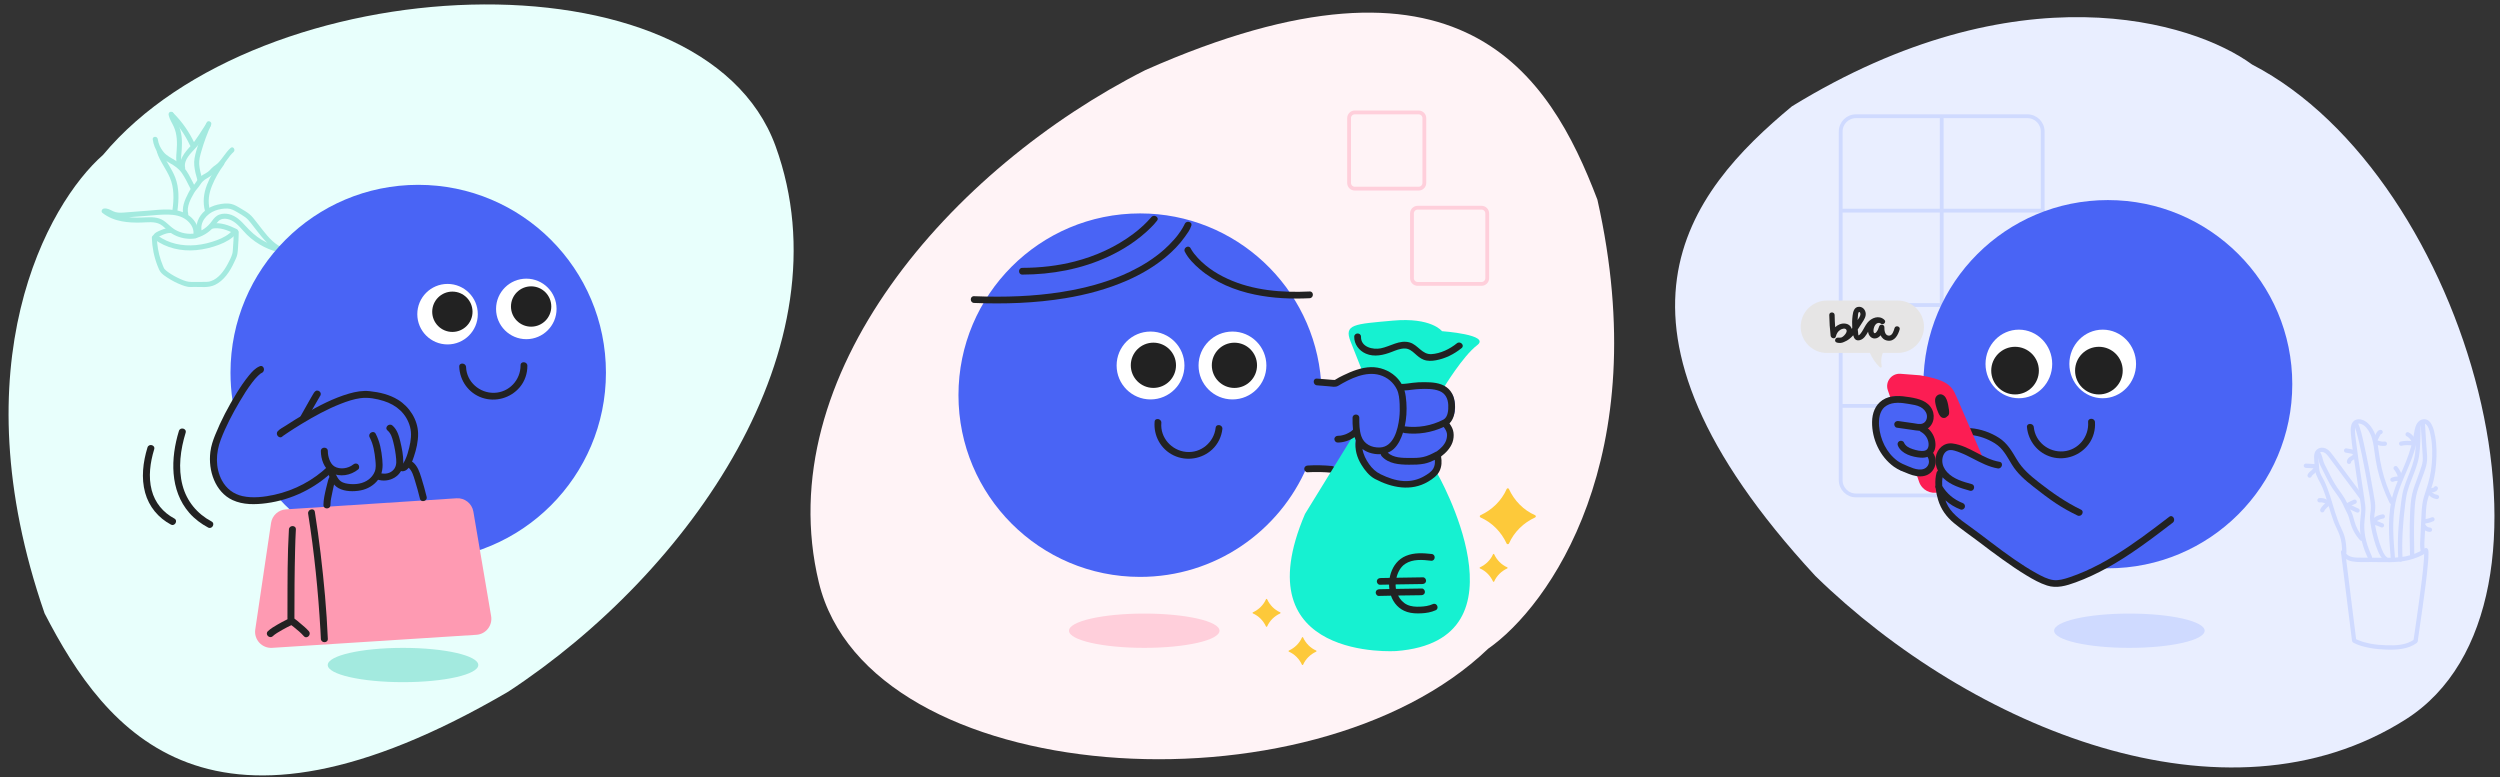 <svg width="1312" height="408" viewBox="0 0 1312 408" fill="none" xmlns="http://www.w3.org/2000/svg">
<rect x="0" y="0" width="1312" height="408" fill="#333333" stroke="none"/>
<g clip-path="url(#clip0_1643_21083)">
<path d="M940.393 55.806C1058.6 -16.77 1150.65 10.936 1181.9 33.861C1296.35 93.037 1357.02 317.532 1262.55 377.514C1168.09 437.497 1034.31 381.871 952.727 302.284C829.722 169.215 886.101 100.892 940.393 55.806Z" fill="#E9EEFF"/>
<path d="M23.387 321.868C-21.982 190.791 24.928 106.885 54.054 81.316C136.526 -17.678 368.823 -28.496 407.016 76.687C445.208 181.87 362.034 300.502 266.723 362.993C110.253 454.397 55.7 384.607 23.387 321.868Z" fill="#E8FFFC"/>
<ellipse cx="211.5" cy="349" rx="39.5" ry="9" fill="#A3EADF"/>
<path d="M838.318 104.796C868.778 240.117 812.8 318.266 781.003 340.425C688.001 429.6 455.947 414.432 429.728 305.644C403.51 196.857 499.401 88.245 601.089 36.779C766.781 -36.597 813.206 38.844 838.318 104.796Z" fill="#FFF3F6"/>
<ellipse cx="600.5" cy="331" rx="39.5" ry="9" fill="#FFCFDB"/>
<path d="M1273.08 288.695L1271.56 306.873L1267.78 337.17C1267.78 337.17 1251.11 343.987 1235.21 335.655L1229.91 290.967V287.938V284.151L1223.85 269.002L1220.06 255.369L1215.52 246.28V237.191L1220.06 235.676L1227.63 245.522L1238.62 259.535V254.233L1235.59 236.812L1234.83 224.693L1237.1 220.906L1242.4 223.179L1246.95 232.268L1248.46 245.901L1255.28 263.322L1259.07 255.747L1268.16 229.238L1270.43 221.664H1273.46L1274.97 223.936L1277.25 230.753V246.658L1271.94 265.594L1271.19 286.802V289.074L1273.08 288.695Z" fill="#E9EEFF"/>
<path d="M1272.07 289.036C1272.1 289.135 1272.13 289.233 1272.15 289.339C1272.19 289.513 1272.16 289.369 1272.14 289.256C1272.15 289.339 1272.16 289.43 1272.16 289.513C1272.19 289.9 1272.2 290.286 1272.19 290.672C1272.19 291.808 1272.12 292.944 1272.03 294.073C1271.79 297.368 1271.42 300.662 1271.03 303.942C1270.1 311.66 1269.02 319.363 1267.91 327.058C1267.49 329.952 1267.06 332.838 1266.66 335.731C1266.57 336.344 1266.81 336.943 1267.45 337.132C1267.98 337.284 1268.76 336.943 1268.85 336.337C1269.73 330.096 1270.66 323.862 1271.53 317.621C1272.56 310.092 1273.63 302.541 1274.25 294.967C1274.36 293.603 1274.46 292.24 1274.47 290.869C1274.48 290.081 1274.52 289.188 1274.27 288.43C1273.8 287.052 1271.61 287.642 1272.07 289.036Z" fill="#CFDAFF"/>
<path d="M1267.08 335.534C1262.8 338.624 1257.35 338.806 1252.26 338.639C1246.72 338.465 1241.09 337.67 1236.03 335.261C1236.22 335.587 1236.41 335.913 1236.59 336.246C1235.94 330.997 1235.28 325.748 1234.63 320.499C1233.59 312.175 1232.56 303.851 1231.52 295.52C1231.28 293.603 1231.04 291.695 1230.81 289.778C1230.06 289.877 1229.32 289.983 1228.57 290.081C1229.5 292.725 1231.98 294.232 1234.65 294.664C1237.84 295.179 1241.2 294.929 1244.42 294.944C1250.93 294.974 1257.69 295.474 1264.07 293.944C1267.46 293.134 1270.71 291.755 1273.67 289.937C1274.91 289.172 1273.77 287.211 1272.52 287.976C1269.42 289.877 1266.04 291.233 1262.48 291.975C1258.81 292.732 1255.04 292.725 1251.31 292.709C1247.46 292.694 1243.61 292.672 1239.77 292.649C1236.83 292.634 1231.99 292.967 1230.77 289.475C1230.37 288.354 1228.37 288.423 1228.53 289.778C1229.52 297.678 1230.5 305.578 1231.49 313.478C1232.15 318.818 1232.82 324.157 1233.49 329.497C1233.7 331.194 1233.91 332.891 1234.12 334.587C1234.18 335.034 1234.24 335.473 1234.29 335.92C1234.37 336.587 1234.52 337.003 1235.2 337.367C1237.8 338.753 1240.88 339.525 1243.76 340.056C1246.62 340.578 1249.53 340.828 1252.44 340.919C1257.84 341.078 1263.69 340.775 1268.23 337.496C1269.4 336.647 1268.27 334.678 1267.08 335.534Z" fill="#CFDAFF"/>
<path d="M1256.88 292.641C1256.08 283.128 1255.23 273.38 1257.11 263.935C1258.95 254.656 1263.93 246.476 1266.78 237.531C1267.5 235.267 1268.12 232.972 1268.62 230.654C1268.87 229.556 1269.09 228.45 1269.27 227.336C1269.46 226.253 1269.58 225.125 1270.01 224.102C1270.32 223.352 1270.89 222.565 1271.71 222.337C1272.56 222.103 1273.27 222.663 1273.74 223.307C1274.92 224.905 1275.31 227.162 1275.69 229.063C1276.6 233.684 1276.55 238.486 1276.2 243.166C1275.85 248.021 1274.77 252.589 1273.21 257.179C1272.36 259.64 1271.59 262.094 1271.24 264.677C1270.86 267.426 1270.79 270.206 1270.65 272.971C1270.52 275.682 1270.39 278.394 1270.26 281.098C1270.12 283.878 1269.85 286.672 1270.36 289.429C1270.62 290.869 1272.81 290.255 1272.55 288.824C1272.07 286.241 1272.41 283.514 1272.54 280.916C1272.67 278.326 1272.79 275.743 1272.92 273.153C1273.05 270.547 1273.1 267.926 1273.43 265.336C1273.74 262.852 1274.48 260.473 1275.29 258.11C1276.09 255.755 1276.89 253.407 1277.41 250.968C1277.93 248.514 1278.26 246.014 1278.45 243.515C1278.84 238.622 1278.85 233.63 1277.95 228.791C1277.37 225.647 1276.09 219.482 1271.68 220.035C1269.55 220.3 1268.2 222.156 1267.62 224.079C1266.95 226.344 1266.74 228.775 1266.21 231.078C1265.06 236.001 1263.37 240.743 1261.37 245.378C1259.44 249.862 1257.37 254.316 1255.98 259.004C1252.76 269.918 1253.67 281.446 1254.62 292.626C1254.73 294.088 1257 294.103 1256.88 292.641Z" fill="#CFDAFF"/>
<path d="M1268.1 223.723C1267.93 228.427 1267.99 233.206 1267.44 237.88C1266.93 242.204 1265.28 246.241 1263.68 250.256C1262.87 252.293 1262.08 254.331 1261.47 256.436C1260.84 258.58 1260.48 260.769 1260.19 262.98C1259.57 267.676 1259.04 272.387 1258.71 277.114C1258.33 282.62 1258.3 288.149 1258.62 293.663C1258.7 295.118 1260.98 295.125 1260.89 293.663C1260.34 283.984 1261.04 274.379 1262.23 264.768C1262.51 262.496 1262.81 260.231 1263.39 258.012C1263.94 255.891 1264.71 253.838 1265.51 251.801C1267.07 247.824 1268.78 243.863 1269.47 239.622C1270.31 234.403 1270.19 228.995 1270.38 223.723C1270.43 222.262 1268.16 222.269 1268.1 223.723Z" fill="#CFDAFF"/>
<path d="M1270.36 222.269C1270.56 225.541 1270.77 228.813 1270.98 232.078C1271.09 233.774 1271.19 235.471 1271.3 237.175C1271.4 238.789 1271.59 240.432 1271.41 242.045C1271.25 243.591 1270.7 245.075 1270.2 246.537C1269.68 248.037 1269.14 249.529 1268.6 251.021C1267.67 253.626 1266.63 256.247 1265.98 258.943C1265.16 262.344 1264.97 265.934 1264.81 269.411C1264.61 273.539 1264.58 277.674 1264.6 281.802C1264.63 284.983 1264.7 288.165 1264.76 291.346C1264.78 292.808 1267.05 292.808 1267.03 291.346C1266.91 284.544 1266.76 277.743 1267.01 270.941C1267.15 267.374 1267.29 263.723 1268.02 260.216C1269.16 254.725 1271.92 249.688 1273.3 244.265C1274.18 240.811 1273.56 237.1 1273.34 233.585C1273.11 229.813 1272.87 226.041 1272.63 222.262C1272.54 220.815 1270.27 220.807 1270.36 222.269Z" fill="#CFDAFF"/>
<path d="M1273.92 258.777C1274.44 259.656 1275.17 260.383 1276.02 260.943C1276.9 261.504 1277.87 261.807 1278.9 261.936C1279.16 261.966 1279.52 261.784 1279.7 261.602C1279.89 261.405 1280.05 261.08 1280.03 260.799C1280.02 260.504 1279.93 260.201 1279.7 259.997C1279.46 259.777 1279.21 259.701 1278.9 259.663C1278.86 259.656 1278.81 259.656 1278.77 259.648C1278.87 259.663 1278.98 259.678 1279.08 259.686C1278.7 259.633 1278.33 259.542 1277.97 259.406C1277.93 259.391 1277.88 259.368 1277.83 259.353C1277.7 259.3 1278.08 259.466 1277.9 259.383C1277.81 259.338 1277.72 259.3 1277.63 259.254C1277.46 259.163 1277.3 259.073 1277.14 258.966C1277.06 258.913 1276.99 258.868 1276.92 258.815C1276.88 258.792 1276.74 258.679 1276.89 258.792C1277.05 258.913 1276.89 258.785 1276.87 258.77C1276.72 258.648 1276.58 258.52 1276.45 258.383C1276.32 258.247 1276.18 258.111 1276.07 257.952C1276.11 258.012 1276.23 258.164 1276.12 258.012C1276.09 257.974 1276.06 257.929 1276.04 257.891C1275.99 257.808 1275.93 257.724 1275.88 257.633C1275.58 257.126 1274.84 256.891 1274.33 257.224C1273.81 257.55 1273.59 258.232 1273.92 258.777Z" fill="#CFDAFF"/>
<path d="M1276.39 258.315C1276.68 258.353 1276.97 258.315 1277.25 258.27C1277.53 258.224 1277.8 258.11 1278.05 257.989C1278.3 257.868 1278.53 257.694 1278.74 257.512C1278.95 257.323 1279.13 257.088 1279.28 256.846C1279.43 256.596 1279.47 256.247 1279.39 255.967C1279.32 255.702 1279.12 255.414 1278.87 255.285C1278.61 255.149 1278.29 255.073 1277.99 255.172C1277.71 255.263 1277.47 255.437 1277.31 255.694C1277.27 255.755 1277.23 255.816 1277.18 255.876C1277.24 255.8 1277.3 255.725 1277.36 255.649C1277.26 255.77 1277.14 255.884 1277.02 255.982C1277.1 255.922 1277.17 255.861 1277.25 255.808C1277.11 255.906 1276.97 255.997 1276.82 256.058C1276.91 256.02 1277 255.982 1277.09 255.944C1276.92 256.012 1276.76 256.058 1276.58 256.088C1276.68 256.073 1276.79 256.058 1276.89 256.05C1276.72 256.073 1276.55 256.073 1276.39 256.05C1276.23 256.043 1276.08 256.081 1275.95 256.149C1275.8 256.194 1275.68 256.27 1275.58 256.384C1275.39 256.58 1275.24 256.906 1275.25 257.186C1275.27 257.482 1275.36 257.785 1275.58 257.989C1275.66 258.05 1275.74 258.11 1275.81 258.163C1276 258.262 1276.19 258.315 1276.39 258.315Z" fill="#CFDAFF"/>
<path d="M1271.24 276.985C1271.68 277.629 1272.26 278.182 1272.96 278.553C1273.66 278.924 1274.43 279.128 1275.23 279.136C1275.82 279.136 1276.4 278.613 1276.37 278C1276.33 277.379 1275.87 276.864 1275.23 276.864C1275.08 276.864 1274.93 276.856 1274.77 276.833C1274.87 276.849 1274.98 276.864 1275.08 276.871C1274.76 276.826 1274.45 276.743 1274.15 276.621C1274.24 276.659 1274.33 276.697 1274.42 276.735C1274.11 276.606 1273.81 276.432 1273.55 276.228C1273.62 276.288 1273.7 276.349 1273.77 276.402C1273.53 276.212 1273.32 275.993 1273.13 275.75C1273.19 275.826 1273.25 275.902 1273.31 275.978C1273.27 275.932 1273.23 275.879 1273.2 275.826C1273.03 275.576 1272.82 275.387 1272.52 275.303C1272.24 275.228 1271.88 275.266 1271.64 275.417C1271.4 275.576 1271.18 275.803 1271.12 276.099C1271.06 276.394 1271.06 276.735 1271.24 276.985Z" fill="#CFDAFF"/>
<path d="M1272.3 274.736C1273.98 274.614 1275.58 274.198 1277.11 273.509C1277.36 273.403 1277.57 273.077 1277.64 272.827C1277.71 272.554 1277.68 272.191 1277.52 271.948C1277.16 271.388 1276.55 271.282 1275.97 271.539C1275.9 271.57 1275.61 271.744 1275.88 271.585C1275.81 271.623 1275.73 271.645 1275.66 271.676C1275.49 271.744 1275.32 271.804 1275.15 271.865C1274.82 271.979 1274.49 272.069 1274.17 272.153C1273.83 272.236 1273.5 272.304 1273.17 272.365C1273.08 272.38 1272.99 272.395 1272.9 272.41C1272.8 272.425 1272.84 272.418 1273 272.395C1272.95 272.403 1272.9 272.41 1272.84 272.41C1272.66 272.433 1272.48 272.448 1272.3 272.463C1271.71 272.509 1271.13 272.956 1271.16 273.599C1271.18 274.175 1271.66 274.781 1272.3 274.736Z" fill="#CFDAFF"/>
<path d="M1260.17 250.718C1258.75 249.65 1256.8 250.105 1255.26 250.635C1254.7 250.832 1254.27 251.423 1254.46 252.036C1254.64 252.589 1255.26 253.036 1255.86 252.831C1256.47 252.619 1257.08 252.437 1257.71 252.347C1257.61 252.362 1257.51 252.377 1257.41 252.384C1257.76 252.339 1258.1 252.331 1258.45 252.369C1258.35 252.354 1258.24 252.339 1258.14 252.331C1258.2 252.339 1258.73 252.453 1258.72 252.475C1258.72 252.483 1258.46 252.354 1258.61 252.43C1258.66 252.453 1258.7 252.475 1258.75 252.498C1258.85 252.551 1258.94 252.612 1259.03 252.68C1259.25 252.846 1259.65 252.862 1259.91 252.793C1260.17 252.718 1260.45 252.521 1260.59 252.271C1260.73 252.006 1260.8 251.688 1260.7 251.392C1260.6 251.097 1260.42 250.9 1260.17 250.718Z" fill="#CFDAFF"/>
<path d="M1260.71 250.241C1260.29 248.257 1259.35 246.424 1258.04 244.886C1257.65 244.432 1256.82 244.462 1256.43 244.886C1255.98 245.371 1256.02 246.007 1256.43 246.492C1256.5 246.575 1256.57 246.659 1256.64 246.742C1256.67 246.78 1256.7 246.84 1256.74 246.871C1256.69 246.833 1256.63 246.719 1256.71 246.833C1256.84 247.007 1256.97 247.189 1257.08 247.371C1257.32 247.749 1257.55 248.136 1257.75 248.537C1257.79 248.635 1257.84 248.734 1257.88 248.832C1257.91 248.885 1257.93 248.931 1257.95 248.984C1258.02 249.128 1257.88 248.787 1257.93 248.938C1258.01 249.143 1258.09 249.34 1258.16 249.552C1258.3 249.976 1258.42 250.408 1258.51 250.847C1258.63 251.43 1259.35 251.824 1259.91 251.642C1260.54 251.438 1260.84 250.862 1260.71 250.241Z" fill="#CFDAFF"/>
<path d="M1260.44 233.925C1260.69 233.872 1260.94 233.819 1261.19 233.774C1261.32 233.751 1261.46 233.729 1261.59 233.713C1261.4 233.744 1261.73 233.698 1261.76 233.691C1262.24 233.638 1262.73 233.607 1263.22 233.6C1263.7 233.592 1264.2 233.607 1264.68 233.653C1264.79 233.66 1264.91 233.675 1265.03 233.683C1265.05 233.683 1265.38 233.729 1265.19 233.698C1265.47 233.736 1265.73 233.782 1266.01 233.835C1266.59 233.948 1267.26 233.668 1267.41 233.039C1267.54 232.479 1267.24 231.759 1266.61 231.638C1264.36 231.206 1262.07 231.229 1259.84 231.721C1259.26 231.85 1258.86 232.555 1259.04 233.123C1259.23 233.744 1259.81 234.069 1260.44 233.925Z" fill="#CFDAFF"/>
<path d="M1267.93 231.608C1267.33 229.632 1265.94 227.905 1264.1 226.95C1263.57 226.678 1262.85 226.799 1262.55 227.359C1262.28 227.882 1262.39 228.624 1262.96 228.912C1263.16 229.01 1263.35 229.124 1263.54 229.245C1263.62 229.298 1263.7 229.359 1263.79 229.419C1263.82 229.45 1263.87 229.48 1263.91 229.51C1264.02 229.594 1263.7 229.344 1263.85 229.465C1264.18 229.738 1264.49 230.041 1264.77 230.374C1264.8 230.412 1264.83 230.45 1264.87 230.487C1264.99 230.639 1264.74 230.313 1264.82 230.427C1264.89 230.518 1264.95 230.609 1265.01 230.7C1265.13 230.874 1265.24 231.055 1265.34 231.237C1265.39 231.336 1265.44 231.434 1265.49 231.533C1265.54 231.624 1265.65 231.942 1265.52 231.593C1265.6 231.805 1265.68 232.002 1265.74 232.222C1265.91 232.79 1266.54 233.207 1267.14 233.017C1267.71 232.82 1268.11 232.214 1267.93 231.608Z" fill="#CFDAFF"/>
<path d="M1244.77 291.997C1242.37 286.832 1240.62 281.204 1240.77 275.455C1240.86 271.933 1241.73 268.494 1241.26 264.973C1240.57 259.784 1239.74 254.619 1238.96 249.445C1238.03 243.272 1237.09 237.092 1236.35 230.896C1236.16 229.207 1235.89 227.473 1235.91 225.769C1235.93 224.958 1235.96 224.042 1236.31 223.292C1236.84 222.156 1238.06 222.133 1239.12 222.504C1241.34 223.277 1242.87 225.549 1243.85 227.579C1245.21 230.412 1245.66 233.615 1246.07 236.698C1246.48 239.804 1246.95 242.886 1247.65 245.939C1249.08 252.149 1251.25 258.171 1254.05 263.897C1254.7 265.207 1256.66 264.056 1256.01 262.753C1253.39 257.413 1251.38 251.801 1250 246.022C1249.31 243.121 1248.8 240.182 1248.41 237.228C1248.03 234.358 1247.69 231.442 1246.74 228.692C1245.89 226.223 1244.59 223.83 1242.62 222.072C1240.93 220.55 1238.37 219.368 1236.14 220.406C1233.35 221.709 1233.53 225.36 1233.76 227.98C1234.3 233.956 1235.26 239.91 1236.13 245.84C1237.02 251.854 1237.97 257.86 1238.82 263.874C1238.85 264.086 1238.88 264.306 1238.91 264.518C1238.93 264.647 1239.01 265.23 1238.97 264.965C1239.01 265.268 1239.06 265.563 1239.09 265.866C1239.3 267.737 1239.06 269.623 1238.83 271.486C1238.47 274.493 1238.37 277.417 1238.78 280.424C1239.19 283.363 1239.99 286.233 1241.04 289.013C1241.57 290.414 1242.16 291.793 1242.8 293.148C1243.43 294.466 1245.39 293.315 1244.77 291.997Z" fill="#CFDAFF"/>
<path d="M1252.63 292.399C1251.17 291.353 1250.39 289.195 1249.72 287.597C1248.95 285.741 1248.39 283.825 1247.87 281.878C1247.36 279.939 1246.85 277.992 1246.52 276C1246.2 274.039 1245.77 271.85 1246.14 269.873C1246.54 267.767 1246.67 265.79 1246.4 263.655C1246.24 262.382 1246 261.125 1245.77 259.86C1245.64 259.148 1245.53 258.436 1245.41 257.724C1243.98 249.453 1242.46 241.182 1240.59 232.987C1239.75 229.283 1239.02 225.269 1237.33 221.838C1236.68 220.527 1234.72 221.678 1235.37 222.981C1235.42 223.095 1235.47 223.208 1235.53 223.322C1235.64 223.564 1235.49 223.216 1235.59 223.489C1235.71 223.792 1235.83 224.095 1235.93 224.405C1236.19 225.14 1236.42 225.882 1236.64 226.632C1237.2 228.556 1237.68 230.502 1238.13 232.457C1239.22 237.115 1240.16 241.811 1241.06 246.514C1241.78 250.286 1242.47 254.066 1243.13 257.845C1243.79 261.64 1244.67 265.412 1243.96 269.267C1243.52 271.577 1243.93 273.948 1244.28 276.25C1244.63 278.515 1245.22 280.734 1245.81 282.954C1246.39 285.105 1247.08 287.21 1247.98 289.248C1248.83 291.156 1249.75 293.103 1251.48 294.353C1252.67 295.209 1253.81 293.239 1252.63 292.399Z" fill="#CFDAFF"/>
<path d="M1246.97 273.812C1247.05 273.751 1247.11 273.683 1247.19 273.622C1247.23 273.592 1247.27 273.562 1247.3 273.532C1247.17 273.638 1247.15 273.653 1247.24 273.577C1247.4 273.463 1247.55 273.35 1247.71 273.251C1248.04 273.047 1248.37 272.857 1248.72 272.698C1248.76 272.676 1248.81 272.66 1248.85 272.638C1248.69 272.706 1248.67 272.714 1248.77 272.668C1248.86 272.63 1248.95 272.6 1249.05 272.562C1249.23 272.494 1249.41 272.433 1249.59 272.38C1249.77 272.327 1249.96 272.282 1250.15 272.244C1250.24 272.221 1250.34 272.206 1250.43 272.191C1250.51 272.176 1250.85 272.13 1250.48 272.176C1250.79 272.138 1251.05 272.077 1251.29 271.842C1251.48 271.646 1251.64 271.32 1251.62 271.04C1251.61 270.744 1251.51 270.441 1251.29 270.237C1251.08 270.047 1250.77 269.866 1250.48 269.903C1249.48 270.032 1248.55 270.282 1247.63 270.699C1246.8 271.07 1246.03 271.593 1245.35 272.198C1244.9 272.592 1244.92 273.41 1245.35 273.804C1245.84 274.251 1246.49 274.228 1246.97 273.812Z" fill="#CFDAFF"/>
<path d="M1245.82 275.576C1246 275.561 1246.17 275.561 1246.35 275.568C1246.41 275.568 1246.45 275.576 1246.51 275.584C1246.45 275.576 1246.41 275.568 1246.35 275.561C1246.36 275.546 1246.64 275.614 1246.66 275.621C1246.98 275.697 1247.31 275.803 1247.62 275.924C1247.78 275.985 1247.94 276.053 1248.09 276.114C1248.36 276.227 1247.92 276.046 1248.15 276.136C1248.23 276.167 1248.3 276.205 1248.38 276.235C1248.75 276.386 1249.1 276.538 1249.47 276.689C1249.76 276.811 1250.02 276.894 1250.35 276.803C1250.61 276.727 1250.89 276.53 1251.03 276.28C1251.16 276.015 1251.24 275.697 1251.14 275.402C1251.06 275.144 1250.88 274.834 1250.62 274.72C1249.82 274.387 1249.04 274.031 1248.23 273.72C1247.48 273.425 1246.64 273.22 1245.82 273.289C1245.23 273.342 1244.66 273.773 1244.69 274.425C1244.7 275.008 1245.18 275.629 1245.82 275.576Z" fill="#CFDAFF"/>
<path d="M1247.88 230.82C1247.94 230.669 1248 230.517 1248.07 230.358C1248.03 230.449 1247.99 230.54 1247.95 230.631C1248.23 229.987 1248.53 229.366 1248.88 228.76C1249.03 228.487 1249.19 228.23 1249.36 227.972C1249.47 227.813 1249.17 228.199 1249.36 227.98C1249.4 227.934 1249.44 227.896 1249.48 227.859C1249.51 227.836 1249.53 227.806 1249.56 227.783C1249.4 227.904 1249.36 227.927 1249.46 227.866C1249.52 227.828 1249.58 227.798 1249.65 227.768C1249.56 227.806 1249.47 227.843 1249.38 227.881C1249.46 227.851 1249.54 227.828 1249.64 227.813C1249.9 227.768 1250.19 227.51 1250.32 227.291C1250.46 227.048 1250.52 226.685 1250.43 226.412C1250.34 226.139 1250.17 225.874 1249.9 225.73C1249.61 225.579 1249.34 225.564 1249.02 225.617C1248.01 225.776 1247.4 226.738 1246.94 227.548C1246.45 228.404 1246.04 229.298 1245.68 230.207C1245.58 230.464 1245.66 230.85 1245.8 231.085C1245.93 231.32 1246.2 231.547 1246.48 231.608C1246.76 231.676 1247.09 231.661 1247.36 231.494C1247.62 231.328 1247.76 231.108 1247.88 230.82Z" fill="#CFDAFF"/>
<path d="M1246.61 233.055C1248.15 233.805 1249.87 234.169 1251.57 233.987C1251.88 233.957 1252.15 233.881 1252.38 233.654C1252.57 233.457 1252.73 233.131 1252.71 232.851C1252.69 232.29 1252.21 231.646 1251.57 231.715C1251.21 231.752 1250.85 231.768 1250.48 231.76C1250.3 231.752 1250.12 231.745 1249.94 231.722C1249.89 231.715 1249.6 231.654 1249.78 231.707C1249.97 231.76 1249.66 231.684 1249.62 231.677C1249.26 231.616 1248.91 231.525 1248.56 231.412C1248.39 231.359 1248.22 231.29 1248.04 231.23C1247.83 231.147 1248.26 231.328 1248.03 231.222C1247.94 231.177 1247.84 231.139 1247.75 231.086C1247.22 230.828 1246.5 230.927 1246.2 231.495C1245.93 232.01 1246.04 232.775 1246.61 233.055Z" fill="#CFDAFF"/>
<path d="M1236.34 236.986C1236 236.516 1235.59 236.221 1235.05 236.016C1234.73 235.895 1234.4 235.835 1234.06 235.774C1233.23 235.615 1232.39 235.464 1231.56 235.327C1231.25 235.274 1230.97 235.274 1230.68 235.441C1230.44 235.577 1230.22 235.85 1230.16 236.123C1230.03 236.668 1230.32 237.418 1230.95 237.524C1231.71 237.653 1232.47 237.781 1233.22 237.925C1233.54 237.986 1233.87 238.039 1234.19 238.13C1234.25 238.152 1234.32 238.175 1234.39 238.198C1234.59 238.266 1234.13 238.069 1234.37 238.19C1234.39 238.205 1234.42 238.221 1234.44 238.236C1234.54 238.304 1234.51 238.274 1234.35 238.16C1234.4 238.221 1234.59 238.448 1234.37 238.145C1234.56 238.395 1234.75 238.584 1235.06 238.667C1235.33 238.743 1235.69 238.705 1235.94 238.554C1236.4 238.236 1236.72 237.493 1236.34 236.986Z" fill="#CFDAFF"/>
<path d="M1235.05 238.516C1234.93 238.652 1234.79 238.773 1234.65 238.887C1234.72 238.826 1234.8 238.766 1234.87 238.713C1234.59 238.932 1234.28 239.114 1233.97 239.288C1233.59 239.508 1233.23 239.735 1232.88 240.008C1232.16 240.576 1231.64 241.432 1231.64 242.363C1231.64 242.954 1232.16 243.53 1232.78 243.499C1233.39 243.469 1233.91 243 1233.91 242.363C1233.91 242.303 1233.91 242.242 1233.92 242.182C1233.91 242.28 1233.89 242.386 1233.88 242.485C1233.9 242.348 1233.94 242.219 1233.99 242.091C1233.95 242.182 1233.91 242.272 1233.88 242.363C1233.94 242.204 1234.03 242.06 1234.13 241.924C1234.07 242 1234.01 242.075 1233.96 242.151C1234.12 241.939 1234.32 241.75 1234.53 241.583C1234.46 241.644 1234.38 241.704 1234.31 241.757C1235.07 241.182 1236 240.848 1236.65 240.121C1236.86 239.894 1236.99 239.629 1236.99 239.318C1236.99 239.038 1236.87 238.705 1236.65 238.516C1236.22 238.114 1235.47 238.038 1235.05 238.516Z" fill="#CFDAFF"/>
<path d="M1231.42 289.831C1231.41 287.233 1231.2 284.612 1230.57 282.09C1230.16 280.409 1229.47 278.864 1228.72 277.311C1226.07 271.91 1224.7 266.018 1222.85 260.33C1221.94 257.535 1220.92 254.762 1219.62 252.119C1218.96 250.778 1218.09 249.498 1217.58 248.09C1217.05 246.59 1217.02 244.969 1216.92 243.401C1216.8 241.758 1215.8 236.887 1218.76 237.19C1220.13 237.334 1221.11 238.478 1221.91 239.501C1222.95 240.841 1223.94 242.227 1224.95 243.583C1229.49 249.68 1234.02 255.77 1238.56 261.867C1239.42 263.026 1241.39 261.897 1240.52 260.723C1236.21 254.929 1231.9 249.135 1227.58 243.341C1226.51 241.894 1225.42 240.44 1224.35 238.993C1223.47 237.811 1222.59 236.615 1221.35 235.789C1218.97 234.206 1215.69 234.835 1214.74 237.698C1214.3 239.023 1214.43 240.47 1214.52 241.833C1214.64 243.5 1214.71 245.189 1214.95 246.847C1215.42 250.029 1217.54 252.763 1218.75 255.694C1221.2 261.587 1222.53 267.858 1224.77 273.819C1225.7 276.303 1227.07 278.621 1227.92 281.128C1228.87 283.931 1229.13 286.892 1229.15 289.838C1229.16 291.293 1231.43 291.3 1231.42 289.831Z" fill="#CFDAFF"/>
<path d="M1215.41 238.463C1216.46 239.357 1216.6 240.781 1216.92 242.053C1217.35 243.765 1218.23 245.303 1219.02 246.863C1220.65 250.052 1222.16 253.362 1224.14 256.346C1225.95 259.065 1228.11 261.58 1229.52 264.541C1230.26 266.109 1230.91 267.684 1231.74 269.207C1232.57 270.722 1232.94 272.38 1233.38 274.032C1234.34 277.591 1236.07 280.818 1238.59 283.522C1239.59 284.598 1241.19 282.984 1240.19 281.916C1237.94 279.493 1236.43 276.614 1235.57 273.426C1235.13 271.797 1234.75 270.161 1234 268.639C1233.25 267.086 1232.46 265.586 1231.76 263.996C1230.44 260.974 1228.32 258.436 1226.48 255.732C1224.46 252.794 1222.95 249.537 1221.33 246.371C1220.43 244.629 1219.46 242.947 1219.02 241.031C1218.65 239.493 1218.28 237.91 1217.02 236.842C1215.91 235.918 1214.3 237.516 1215.41 238.463Z" fill="#CFDAFF"/>
<path d="M1221.63 262.996C1220.94 263.639 1220.18 264.208 1219.5 264.859C1219.11 265.23 1218.75 265.631 1218.42 266.063C1218.09 266.503 1217.86 266.965 1217.64 267.472C1217.54 267.722 1217.63 268.123 1217.76 268.351C1217.89 268.585 1218.17 268.813 1218.44 268.873C1218.73 268.941 1219.05 268.926 1219.32 268.76C1219.58 268.585 1219.72 268.373 1219.84 268.078C1219.69 268.434 1219.85 268.078 1219.89 267.995C1219.95 267.896 1220 267.798 1220.05 267.707C1220.11 267.616 1220.17 267.525 1220.23 267.434C1220.26 267.396 1220.3 267.351 1220.32 267.313C1220.45 267.131 1220.14 267.525 1220.29 267.351C1220.57 267.002 1220.88 266.684 1221.2 266.381C1221.86 265.768 1222.58 265.215 1223.25 264.601C1223.69 264.2 1223.69 263.397 1223.25 262.996C1222.77 262.564 1222.1 262.564 1221.63 262.996Z" fill="#CFDAFF"/>
<path d="M1222.53 263.064C1221.06 261.875 1219.19 261.208 1217.28 261.39C1216.97 261.42 1216.7 261.496 1216.47 261.723C1216.28 261.92 1216.13 262.246 1216.14 262.526C1216.16 263.094 1216.64 263.723 1217.28 263.662C1217.67 263.624 1218.06 263.624 1218.45 263.662C1218.5 263.67 1218.55 263.67 1218.6 263.677C1218.41 263.655 1218.38 263.647 1218.51 263.67C1218.59 263.685 1218.66 263.693 1218.73 263.708C1218.92 263.746 1219.12 263.791 1219.3 263.844C1219.49 263.897 1219.67 263.965 1219.85 264.033C1220.1 264.124 1219.62 263.92 1219.85 264.033C1219.94 264.079 1220.03 264.117 1220.12 264.162C1220.29 264.253 1220.46 264.351 1220.63 264.458C1220.71 264.511 1220.79 264.564 1220.87 264.624C1220.91 264.654 1220.94 264.685 1220.99 264.707C1220.85 264.601 1220.84 264.594 1220.93 264.67C1221.17 264.867 1221.41 265.003 1221.73 265.003C1222.01 265.003 1222.34 264.882 1222.53 264.67C1222.91 264.261 1223.03 263.465 1222.53 263.064Z" fill="#CFDAFF"/>
<path d="M1213.86 245.977C1213.79 246.09 1213.72 246.204 1213.64 246.31C1213.7 246.234 1213.76 246.158 1213.81 246.083C1213.41 246.598 1212.88 246.976 1212.39 247.385C1212.14 247.59 1211.92 247.794 1211.71 248.037C1211.39 248.423 1211.16 248.802 1210.99 249.279C1210.9 249.544 1210.97 249.923 1211.11 250.158C1211.24 250.392 1211.52 250.62 1211.79 250.68C1212.08 250.748 1212.4 250.733 1212.67 250.567C1212.92 250.4 1213.08 250.18 1213.19 249.885C1213.2 249.847 1213.22 249.809 1213.24 249.771C1213.2 249.862 1213.16 249.953 1213.12 250.044C1213.2 249.855 1213.31 249.673 1213.44 249.506C1213.38 249.582 1213.32 249.658 1213.27 249.733C1213.61 249.279 1214.08 248.931 1214.52 248.575C1215.03 248.158 1215.51 247.696 1215.83 247.12C1216.13 246.605 1215.97 245.855 1215.42 245.568C1214.87 245.28 1214.17 245.424 1213.86 245.977Z" fill="#CFDAFF"/>
<path d="M1210.14 245.553C1211.7 245.636 1213.26 245.727 1214.83 245.81C1215.42 245.841 1215.99 245.265 1215.97 244.674C1215.94 244.03 1215.47 243.576 1214.83 243.538C1213.26 243.455 1211.7 243.364 1210.14 243.28C1209.55 243.25 1208.98 243.826 1209 244.417C1209.03 245.06 1209.5 245.515 1210.14 245.553Z" fill="#CFDAFF"/>
<path d="M1232.65 266.078C1233.84 265.427 1235.06 264.828 1236.29 264.283C1236.53 264.177 1236.75 263.851 1236.81 263.601C1236.89 263.329 1236.85 262.965 1236.7 262.723C1236.54 262.48 1236.31 262.268 1236.02 262.2C1235.7 262.124 1235.44 262.185 1235.14 262.314C1233.9 262.859 1232.69 263.458 1231.5 264.109C1230.97 264.397 1230.76 265.154 1231.09 265.662C1231.44 266.199 1232.09 266.381 1232.65 266.078Z" fill="#CFDAFF"/>
<path d="M1232.24 266.866C1233.71 267.54 1235.18 268.222 1236.65 268.896C1236.94 269.024 1237.21 269.093 1237.53 269.009C1237.8 268.934 1238.08 268.737 1238.21 268.487C1238.48 267.987 1238.38 267.199 1237.8 266.934C1236.33 266.26 1234.86 265.578 1233.4 264.904C1233.11 264.775 1232.83 264.707 1232.52 264.79C1232.25 264.866 1231.96 265.063 1231.84 265.313C1231.57 265.813 1231.67 266.601 1232.24 266.866Z" fill="#CFDAFF"/>
<path d="M757.666 203.459C757.666 203.459 767.823 186.718 775.197 181.181C782.57 175.644 756.758 173.803 756.758 173.803C756.758 173.803 751.225 166.424 730.945 168.266C710.666 170.108 705.133 170.108 708.826 179.34L715.184 195.407L736.478 212.549L757.666 203.459Z" fill="#16F1D1"/>
<path d="M762.881 208.677C759.92 198.323 736.479 205.159 736.479 205.159C729.106 183.023 701.453 201.464 701.453 201.464L693.301 200.083C689.585 150.829 648.495 112 598.31 112C545.671 112 503 154.701 503 207.378C503 260.056 545.671 302.757 598.31 302.757C637.63 302.757 671.382 278.921 685.94 244.909L701.465 245.747L710.678 229.148C710.678 249.442 727.265 258.663 745.704 253.126C751.674 251.331 753.255 248.049 755.461 243.563C755.697 243.079 755.048 239.195 755.461 238.841C763.719 231.757 760.451 221.77 760.451 221.77C760.451 221.77 765.5 217.827 762.881 208.677Z" fill="#4964F5"/>
<path d="M686.223 247.848C690.482 247.601 694.752 247.683 698.999 248.096C699.955 248.191 700.769 247.211 700.769 246.326C700.769 245.287 699.955 244.649 698.999 244.555C694.752 244.141 690.482 244.047 686.223 244.307C685.267 244.366 684.453 245.086 684.453 246.078C684.453 246.987 685.255 247.896 686.223 247.848Z" fill="#222222"/>
<path d="M732.797 341.668C732.797 341.668 651.691 347.205 684.865 269.724L709.863 229.089C710.323 228.345 711.456 228.711 711.397 229.585C710.925 236.833 712.86 251.732 736.478 253.125C736.478 253.125 747.721 254.082 754.079 248.072C754.079 248.061 804.69 336.131 732.797 341.668Z" fill="#16F1D1"/>
<path d="M710.701 176.719C710.619 180.65 713.273 184.074 716.8 185.597C721.236 187.51 726.073 186.364 730.379 184.688C732.573 183.838 734.85 182.846 737.257 182.894C739.439 182.941 740.949 184.157 742.506 185.55C743.922 186.825 745.338 188.088 747.131 188.785C749.207 189.587 751.461 189.457 753.608 189.068C758.574 188.159 763.163 185.833 767.068 182.669C768.838 181.229 766.325 178.738 764.567 180.166C760.898 183.141 755.955 185.585 751.177 185.845C746.293 186.105 744.17 180.969 739.793 179.718C734.449 178.207 729.695 181.784 724.657 182.799C720.41 183.649 714.134 182.15 714.252 176.731C714.287 174.441 710.748 174.441 710.701 176.719Z" fill="#222222"/>
<path d="M776.98 271.566C783.044 274.21 787.928 279.228 790.7 285.296C790.96 285.697 791.621 285.697 791.892 285.296C794.534 279.228 799.548 274.34 805.612 271.566C806.143 271.306 806.143 270.645 805.612 270.374C799.548 267.729 794.664 262.712 791.892 256.644C791.632 256.112 790.972 256.112 790.7 256.644C788.058 262.712 783.044 267.599 776.98 270.374C776.449 270.633 776.449 271.294 776.98 271.566Z" fill="#FDC93A"/>
<path d="M776.695 298.318C779.727 299.64 782.157 302.143 783.549 305.177C783.679 305.378 784.009 305.378 784.139 305.177C785.46 302.143 787.961 299.711 790.993 298.318C791.252 298.188 791.252 297.858 790.993 297.728C787.961 296.406 785.531 293.903 784.139 290.869C784.009 290.609 783.679 290.609 783.549 290.869C782.228 293.903 779.727 296.335 776.695 297.728C776.435 297.846 776.435 298.176 776.695 298.318Z" fill="#FDC93A"/>
<path d="M676.421 342C679.453 343.322 681.883 345.825 683.275 348.859C683.405 349.059 683.735 349.059 683.865 348.859C685.187 345.825 687.688 343.393 690.719 342C690.979 341.87 690.979 341.539 690.719 341.409C687.688 340.087 685.257 337.584 683.865 334.55C683.735 334.291 683.405 334.291 683.275 334.55C681.954 337.584 679.453 340.016 676.421 341.409C676.162 341.527 676.162 341.858 676.421 342Z" fill="#FDC93A"/>
<path d="M657.542 321.929C660.574 323.252 663.004 325.754 664.397 328.789C664.526 328.989 664.857 328.989 664.986 328.789C666.308 325.754 668.809 323.322 671.841 321.929C672.1 321.8 672.1 321.469 671.841 321.339C668.809 320.017 666.378 317.514 664.986 314.48C664.857 314.22 664.526 314.22 664.397 314.48C663.075 317.514 660.574 319.946 657.542 321.339C657.283 321.457 657.283 321.788 657.542 321.929Z" fill="#FDC93A"/>
<path d="M604.173 114.007C604.787 113.205 603.996 114.208 603.831 114.397C603.241 115.082 602.628 115.743 601.991 116.392C599.761 118.682 597.319 120.807 594.771 122.72C585.652 129.579 575.117 134.349 564.098 137.206C555.085 139.531 545.813 140.547 536.505 140.57C534.228 140.57 534.228 144.112 536.505 144.112C552.03 144.077 567.555 141.243 581.688 134.656C589.804 130.878 597.508 125.849 603.878 119.532C605.07 118.352 606.214 117.136 607.229 115.802C608.609 113.984 605.542 112.213 604.173 114.007Z" fill="#222222"/>
<path d="M621.74 117.561C621.681 117.714 622.023 116.971 621.787 117.443C621.646 117.726 621.516 118.021 621.363 118.305C620.808 119.379 620.183 120.406 619.51 121.398C619.038 122.106 618.531 122.803 618.012 123.487C617.705 123.889 618.13 123.346 617.8 123.759C617.623 123.971 617.458 124.196 617.281 124.408C616.939 124.833 616.585 125.246 616.219 125.66C614.544 127.584 612.715 129.402 610.804 131.09C605.519 135.754 599.29 139.614 592.778 142.731C583.257 147.288 573.017 150.263 562.683 152.258C547.996 155.091 532.954 155.918 518.019 155.646C515.73 155.599 513.453 155.528 511.176 155.446C508.9 155.351 508.9 158.893 511.176 158.987C527.15 159.625 543.218 159.105 559.014 156.508C570.151 154.678 581.122 151.75 591.48 147.217C598.676 144.065 605.519 140.074 611.594 135.081C615.452 131.905 618.968 128.292 621.87 124.219C623.038 122.578 624.583 120.571 625.138 118.576C625.149 118.553 625.161 118.529 625.173 118.505C625.999 116.392 622.578 115.471 621.74 117.561Z" fill="#222222"/>
<path d="M621.798 132.117C623.555 135.623 626.658 138.704 629.596 141.219C637.783 148.243 648.07 152.434 658.546 154.595C667.984 156.555 677.693 156.98 687.296 156.507C689.561 156.389 689.573 152.848 687.296 152.966C672.809 153.686 657.614 152.458 644.26 146.331C637.512 143.238 631.389 139.035 626.753 133.203C626.481 132.872 626.929 133.439 626.682 133.12C626.599 133.014 626.517 132.896 626.434 132.79C626.281 132.589 626.139 132.377 625.997 132.176C625.773 131.857 625.561 131.538 625.36 131.208C625.183 130.924 625.007 130.641 624.853 130.334C623.827 128.292 620.771 130.086 621.798 132.117Z" fill="#222222"/>
<path d="M603.799 209.621C613.629 209.621 621.598 201.647 621.598 191.81C621.598 181.974 613.629 174 603.799 174C593.969 174 586 181.974 586 191.81C586 201.647 593.969 209.621 603.799 209.621Z" fill="white"/>
<path d="M646.799 209.621C656.629 209.621 664.598 201.647 664.598 191.81C664.598 181.974 656.629 174 646.799 174C636.969 174 629 181.974 629 191.81C629 201.647 636.969 209.621 646.799 209.621Z" fill="white"/>
<path d="M647.827 179.844C641.273 179.844 635.961 185.159 635.961 191.717C635.961 198.276 641.273 203.591 647.827 203.591C654.381 203.591 659.693 198.276 659.693 191.717C659.693 185.159 654.381 179.844 647.827 179.844Z" fill="#222222"/>
<path d="M605.303 203.578C611.857 203.578 617.169 198.262 617.169 191.705C617.169 185.147 611.857 179.831 605.303 179.831C598.75 179.831 593.438 185.147 593.438 191.705C593.438 198.262 598.75 203.578 605.303 203.578Z" fill="#222222"/>
<path d="M637.97 224.492C637.116 232.112 630.315 237.913 622.503 237.165C614.811 236.427 608.81 229.671 609.474 221.956C609.67 219.698 606.13 219.022 605.941 221.306C605.322 228.644 609.143 235.735 615.911 238.984C622.655 242.229 630.787 240.911 636.199 235.844C639.198 233.038 641.053 229.177 641.505 225.13C641.75 222.868 638.22 222.207 637.97 224.492Z" fill="#222222"/>
<path d="M760.818 222.431C760.771 222.36 760.712 222.301 760.653 222.242C760.665 222.23 760.677 222.218 760.677 222.195C762.835 220.117 763.531 216.693 763.59 213.813C763.685 209.693 762.529 205.608 759.037 203.129C755.804 200.838 751.522 200.59 747.688 200.567C745.576 200.555 743.464 200.614 741.364 200.897C739.477 201.145 737.589 201.452 735.678 201.488C735.643 201.488 735.607 201.499 735.56 201.499C734.675 199.988 733.555 198.607 732.269 197.438C728.789 194.298 724.141 192.586 719.445 192.68C714.455 192.787 709.441 194.794 705.005 196.942C703.495 197.674 701.938 198.453 700.534 199.386C700.192 199.339 699.697 199.374 699.484 199.363C696.7 199.138 693.916 198.902 691.132 198.678C688.867 198.489 688.879 202.031 691.132 202.22C693.244 202.397 695.355 202.562 697.467 202.739C699.095 202.869 700.806 203.353 702.268 202.479C708.533 198.725 716.696 194.664 724.117 196.824C728.034 197.969 731.337 200.697 733.095 204.392C734.215 206.741 734.392 209.445 734.534 212.006C734.664 214.462 734.616 216.941 734.333 219.385C733.649 225.312 731.408 234.555 724.164 234.839C719.776 235.004 715.8 233.08 714.384 228.806C713.358 225.725 713.334 222.466 713.358 219.255C713.381 216.977 709.842 216.977 709.819 219.255C709.795 221.333 709.819 223.423 710.066 225.489C710.055 225.5 710.031 225.512 710.019 225.524C709.783 225.748 709.547 225.961 709.3 226.173C709.264 226.209 709.252 226.221 709.241 226.232C709.193 226.256 709.146 226.291 709.134 226.303C708.981 226.409 708.84 226.516 708.686 226.61C708.002 227.059 707.294 227.425 706.551 227.755C706.539 227.755 706.539 227.755 706.527 227.767C706.433 227.803 706.327 227.838 706.232 227.885C706.032 227.956 705.831 228.027 705.631 228.098C705.23 228.228 704.817 228.346 704.392 228.44C704.18 228.487 703.967 228.534 703.755 228.57C703.649 228.594 703.543 228.605 703.436 228.629C703.425 228.629 703.425 228.629 703.425 228.629C702.965 228.676 702.516 228.712 702.044 228.712C701.124 228.723 700.228 229.526 700.275 230.482C700.322 231.439 701.053 232.265 702.044 232.253C705.1 232.23 708.32 231.203 710.869 229.396C711.057 230.01 711.282 230.6 711.541 231.155C710.81 235.689 712.119 240.104 714.502 243.965C716.236 246.786 718.596 249.773 721.581 251.355C730.322 255.971 740.574 258.072 749.505 252.748C751.84 251.355 754.294 249.643 755.498 247.128C756.654 244.732 756.724 242.135 756.276 239.573C758.836 237.637 761.172 235.193 762.269 232.135C762.847 230.506 763.036 228.664 762.788 226.964C762.576 225.3 761.797 223.789 760.818 222.431ZM745.187 204.156C748.537 204.049 752.206 203.931 755.38 205.183C758.565 206.422 759.922 209.291 760.051 212.573C760.146 215.017 759.969 218.866 757.515 220.2C757.491 220.211 757.48 220.223 757.456 220.235C751.227 223.458 744.172 224.662 737.2 223.753C738.108 219.657 738.356 215.395 738.061 211.239C737.908 209.102 737.684 206.977 737.082 204.947C739.784 204.77 742.462 204.238 745.187 204.156ZM752.289 245.735C751.31 247.577 749.304 248.805 747.546 249.832C744.231 251.768 740.527 252.665 736.693 252.453C732.481 252.229 728.364 250.741 724.601 248.911C722.017 247.66 720.118 245.865 718.466 243.516C716.826 241.202 715.446 238.463 715.009 235.606C716.024 236.397 717.18 237.035 718.513 237.507C720.436 238.168 722.572 238.499 724.648 238.357C724.671 238.723 724.801 239.101 725.12 239.443C728.753 243.457 734.298 243.835 739.371 243.882C742.096 243.906 744.833 243.87 747.523 243.327C749.446 242.937 751.262 242.194 753.008 241.332C753.15 242.843 752.997 244.39 752.289 245.735ZM758.895 231.203C758.034 233.528 755.993 235.464 753.999 236.905C753.858 236.94 753.716 236.987 753.563 237.07C751.392 238.227 749.233 239.337 746.815 239.856C744.538 240.352 742.19 240.364 739.878 240.34C735.891 240.317 731.372 240.34 728.258 237.566C729.449 237.105 730.558 236.433 731.526 235.523C733.885 233.28 735.324 230.069 736.315 227C736.575 227.141 736.882 227.248 737.2 227.283C744.184 228.18 751.31 227.012 757.68 224.06C757.704 224.107 757.727 224.166 757.763 224.214C758.529 225.276 759.167 226.315 759.367 227.602C759.52 228.594 759.296 230.105 758.895 231.203Z" fill="#222222"/>
<path d="M751.956 317.03C749.88 317.975 747.626 318.282 745.361 318.376C743.049 318.482 740.607 318.364 738.472 317.361C736.348 316.357 734.756 314.598 733.729 312.532C737.776 312.461 741.822 312.402 745.869 312.367C746.824 312.355 747.697 311.812 747.803 310.785C747.886 309.911 747.178 308.837 746.223 308.849C741.681 308.896 737.127 308.967 732.585 309.05C732.502 308.542 732.443 308.022 732.42 307.515C732.408 307.255 732.42 306.972 732.432 306.712C737.115 306.629 741.787 306.547 746.47 306.499C747.426 306.488 748.299 305.945 748.405 304.918C748.488 304.044 747.78 302.97 746.824 302.981C742.176 303.029 737.516 303.099 732.868 303.194C733.552 300.301 735.027 297.527 737.41 295.945C741.398 293.289 746.518 293.737 751.036 294.269C753.301 294.528 753.655 291.01 751.39 290.739C746.86 290.219 742.141 289.936 737.835 291.731C733.859 293.383 731.276 296.701 729.931 300.726C729.659 301.553 729.459 302.403 729.294 303.265C727.689 303.3 726.085 303.324 724.492 303.359C723.537 303.383 722.664 303.914 722.557 304.941C722.475 305.803 723.183 306.901 724.138 306.877C725.754 306.842 727.371 306.818 728.975 306.783C728.975 307.574 729.046 308.353 729.152 309.12C727.406 309.156 725.648 309.191 723.902 309.227C722.947 309.25 722.074 309.781 721.967 310.809C721.885 311.67 722.593 312.768 723.548 312.745C725.695 312.697 727.831 312.662 729.978 312.615C731.346 316.499 734.142 319.769 738.448 321.15C740.878 321.93 743.427 321.989 745.963 321.871C748.535 321.741 751.071 321.327 753.442 320.253C755.507 319.309 754.044 316.086 751.956 317.03Z" fill="#222222"/>
<path d="M708 96V62C708 60.343 709.343 59 711 59H744.5C746.157 59 747.5 60.343 747.5 62V96C747.5 97.657 746.157 99 744.5 99H711C709.343 99 708 97.657 708 96Z" stroke="#FFCFDB" stroke-width="2" stroke-linecap="round"/>
<path d="M741 146V112C741 110.343 742.343 109 744 109H777.5C779.157 109 780.5 110.343 780.5 112V146C780.5 147.657 779.157 149 777.5 149H744C742.343 149 741 147.657 741 146Z" stroke="#FFCFDB" stroke-width="2" stroke-linecap="round"/>
<ellipse cx="1117.5" cy="331" rx="39.5" ry="9" fill="#CFDAFF"/>
<path d="M80.901 124.194L83.615 138.129L87.548 144.039L97.63 149.53L110.807 148.632L118.414 143.701L123.026 133.679L123.945 121.261L113.104 117.587L114.622 113.954L119.014 113.654L125.403 116.749L135.784 126.632L142.112 128.849L133.428 117.967L128.617 112.118L121.35 109.083L115.141 108.623L108.173 109.98L109.332 101.076L112.127 90.295L107.855 92.351L104.401 93.469L102.864 83.866L104.961 75.781L104.841 74.024L101.447 76.02L93.581 64.201L93.182 71.288L93.022 81.889L93.261 85.403L85.994 82.368L88.23 89.276L91.523 98.759L92.821 104.849L91.483 111.117L80.941 111.836L66.008 112.853L67.944 115.369L80.302 115.409L84.754 115.988L86.691 118.504L87.749 121.08L80.901 124.194Z" fill="#E8FFFC"/>
<path d="M82.308 124.601C82.439 128.722 83.139 132.787 84.456 136.695C84.754 137.584 85.088 138.461 85.448 139.337C85.754 140.075 86.003 140.755 86.294 141.133C86.709 141.66 87.538 142.301 88.198 142.786C90.269 144.295 92.585 145.523 94.924 146.555C96.798 147.389 98.605 147.998 100.5 147.958C103.179 147.907 105.872 148.05 108.554 147.912C108.88 147.898 109.195 147.859 109.518 147.82C109.632 147.803 109.746 147.786 109.859 147.761C109.58 147.815 109.806 147.774 109.936 147.738C110.223 147.666 110.508 147.584 110.793 147.486C114.647 146.155 117.49 142.281 119.417 138.699C120.341 136.986 121.336 135.127 121.888 133.262C122.161 132.344 122.177 131.292 122.254 130.343C122.481 127.583 122.61 124.812 122.651 122.046C122.677 120.359 125.311 120.162 125.286 121.867C125.25 124.579 125.108 127.289 124.913 129.994C124.83 131.103 124.774 132.227 124.575 133.326C124.314 134.809 123.54 136.265 122.909 137.623C120.708 142.362 117.543 147.335 112.631 149.593C109.37 151.086 105.567 150.569 102.099 150.576C100.952 150.583 99.777 150.698 98.636 150.529C97.513 150.367 96.418 149.974 95.358 149.57C92.749 148.583 90.233 147.263 87.896 145.736C86.806 145.025 85.687 144.28 84.768 143.346C83.658 142.212 83.151 140.729 82.584 139.267C80.804 134.649 79.841 129.72 79.681 124.78C79.618 123.081 82.253 122.893 82.308 124.601Z" fill="#A3EADF"/>
<path d="M124.198 122.497C121.733 125.304 118.432 127.117 114.982 128.429C111.12 129.901 107.031 130.895 102.918 131.272C95.173 131.976 87.253 130.239 80.959 125.549C79.592 124.53 81.337 122.549 82.694 123.56C88.422 127.829 95.713 129.283 102.738 128.637C106.518 128.291 110.224 127.376 113.771 126.058C116.93 124.89 119.964 123.315 122.208 120.753C123.331 119.485 125.32 121.221 124.198 122.497Z" fill="#A3EADF"/>
<path d="M102.603 125.124C99.267 125.643 95.847 125.187 92.732 123.899C91.134 123.24 89.624 122.328 88.288 121.237C86.905 120.104 85.736 118.631 84.15 117.759C81.124 116.086 77.354 116.713 74.05 116.797C70.658 116.878 67.218 116.768 63.883 116.139C60.217 115.445 56.734 114.058 53.788 111.753C52.819 110.998 53.508 109.592 54.566 109.44C56.358 109.186 57.815 110.11 59.358 110.861C61.083 111.697 62.935 111.685 64.806 111.558C69.032 111.27 73.252 110.903 77.475 110.58C84.779 110.012 93.435 108.566 99.638 113.483C102.606 115.84 104.448 119.315 104.127 123.141C103.986 124.827 101.398 124.289 101.54 122.611C101.788 119.638 99.921 116.976 97.642 115.269C94.936 113.238 91.419 112.657 88.106 112.609C84.404 112.553 80.692 112.982 77.005 113.269C73.124 113.568 69.237 113.886 65.355 114.168C63.458 114.306 61.487 114.388 59.647 113.816C58.061 113.324 56.459 111.835 54.737 112.076C54.993 111.309 55.258 110.532 55.515 109.764C60.632 113.757 67.438 114.309 73.695 114.174C76.956 114.101 80.384 113.647 83.551 114.658C86.907 115.736 88.804 118.713 91.73 120.464C94.959 122.389 98.713 123.077 102.416 122.507C104.1 122.225 104.27 124.861 102.603 125.124Z" fill="#A3EADF"/>
<path d="M102.455 122.285C105.994 121.241 109.008 119.102 111.151 116.106C112.239 114.584 113.323 113.266 115.14 112.604C116.69 112.04 118.445 112.017 120.048 112.367C123.765 113.173 126.44 115.903 128.911 118.62C131.458 121.421 134.191 123.962 137.457 125.919C141.128 128.122 145.157 129.613 149.38 130.331C149.201 131.191 149.03 132.058 148.851 132.918C141.032 130.459 136.57 123.129 131.693 117.089C130.796 115.977 129.881 114.856 128.72 114.009C127.355 113.016 125.885 112.154 124.425 111.318C122.817 110.395 121.274 109.503 119.364 109.448C117.188 109.384 114.955 109.766 112.916 110.532C108.5 112.174 104.613 116.64 105.923 121.625C106.352 123.264 103.861 124.139 103.432 122.501C102.241 117.975 104.16 113.361 107.722 110.462C109.552 108.96 111.823 107.967 114.116 107.423C116.452 106.867 119.093 106.51 121.461 107.064C123.263 107.488 124.925 108.557 126.498 109.492C127.996 110.378 129.541 111.279 130.894 112.369C132.258 113.468 133.357 114.964 134.439 116.337C135.579 117.778 136.676 119.247 137.825 120.696C140.925 124.615 144.44 128.805 149.382 130.357C150.97 130.858 150.567 133.242 148.852 132.944C141.691 131.711 134.912 128.334 129.687 123.271C127.06 120.723 124.852 117.335 121.5 115.674C120.075 114.968 118.345 114.574 116.761 114.903C114.934 115.283 114.071 116.604 113.046 118.015C110.665 121.275 107.2 123.656 103.342 124.801C101.705 125.257 100.82 122.767 102.455 122.285Z" fill="#A3EADF"/>
<path d="M122.54 79.808C120.108 81.924 118.709 84.967 116.446 87.248C115.232 88.469 113.67 89.255 112.522 90.534C111.341 91.858 110.105 92.746 108.567 93.618C106.978 94.521 105.998 95.426 105.036 96.983C104.106 98.485 102.784 99.669 101.898 101.186C100.041 104.366 97.806 108.481 98.779 112.271C99.2 113.91 96.71 114.795 96.289 113.147C95.208 108.949 96.903 105.074 98.798 101.397C99.265 100.483 99.741 99.576 100.346 98.741C100.944 97.924 101.7 97.237 102.288 96.411C103.35 94.9 104.096 93.411 105.645 92.317C107.085 91.301 108.808 90.689 110.026 89.389C110.733 88.626 111.371 87.885 112.22 87.262C112.942 86.728 113.695 86.253 114.349 85.617C116.855 83.152 118.402 79.94 121.067 77.614C122.342 76.503 123.807 78.707 122.54 79.808Z" fill="#A3EADF"/>
<path d="M117.481 86.507C114.965 89.865 112.876 93.528 111.288 97.413C109.607 101.499 108.951 105.727 110.11 110.052C110.548 111.69 108.058 112.566 107.619 110.928C106.343 106.179 106.847 101.529 108.62 96.986C110.326 92.616 112.676 88.52 115.492 84.772C116.511 83.405 118.501 85.149 117.481 86.507Z" fill="#A3EADF"/>
<path d="M100.002 99.091C98.553 96.348 97.241 93.41 95.47 90.857C93.835 88.497 91.623 86.989 89.156 85.612C86.771 84.283 84.669 82.714 83.052 80.486C81.484 78.325 80.527 75.804 80.153 73.164C79.915 71.477 82.55 71.306 82.788 72.985C83.145 75.502 84.225 77.873 85.866 79.817C87.651 81.92 90.062 82.982 92.356 84.406C94.549 85.765 96.435 87.534 97.87 89.687C99.523 92.178 100.789 94.96 102.187 97.6C102.977 99.1 100.802 100.598 100.002 99.091Z" fill="#A3EADF"/>
<path d="M84.797 78.823C86.401 83.964 90.038 88.129 91.959 93.135C94.083 98.656 93.904 104.713 93.123 110.476C92.893 112.16 90.307 111.63 90.536 109.947C91.287 104.388 91.412 98.582 89.192 93.323C87.203 88.614 83.842 84.615 82.307 79.698C81.799 78.074 84.29 77.198 84.797 78.823Z" fill="#A3EADF"/>
<path d="M103.589 94.486C102.845 91.995 102.183 89.402 101.945 86.806C101.704 84.183 102.308 81.645 103.011 79.143C104.44 74.077 106.256 69.126 108.427 64.336C109.125 62.788 111.499 63.959 110.793 65.508C108.776 69.969 107.059 74.561 105.711 79.268C105.062 81.528 104.382 83.851 104.544 86.231C104.714 88.726 105.361 91.224 106.08 93.611C106.57 95.245 104.08 96.121 103.589 94.486Z" fill="#A3EADF"/>
<path d="M110.394 66.417C107.879 70.039 105.882 74.014 102.949 77.338C100.401 80.23 96.202 83.755 97.17 88.119C97.529 89.763 95.039 90.647 94.679 88.995C93.581 84.022 96.794 80.141 99.95 76.722C103.32 73.068 105.584 68.74 108.406 64.691C109.378 63.292 111.359 65.037 110.394 66.417Z" fill="#A3EADF"/>
<path d="M99.617 76.118C97.031 70.549 93.445 65.463 89.083 61.145C87.881 59.956 89.607 57.958 90.818 59.156C95.522 63.812 99.325 69.246 102.108 75.251C102.408 75.902 101.926 76.72 101.296 76.939C100.572 77.183 99.917 76.769 99.617 76.118Z" fill="#A3EADF"/>
<path d="M91.005 59.522C91.452 61.689 92.713 63.483 93.624 65.459C94.546 67.462 95.057 69.651 95.312 71.84C95.557 74.003 95.529 76.185 95.386 78.356C95.236 80.688 94.758 83.138 95.348 85.446C95.769 87.085 93.278 87.97 92.857 86.322C92.28 84.075 92.475 81.873 92.672 79.592C92.863 77.337 92.946 75.063 92.757 72.808C92.574 70.641 92.111 68.51 91.216 66.515C90.3 64.468 88.975 62.626 88.514 60.398C88.369 59.693 88.594 58.98 89.326 58.71C89.928 58.492 90.868 58.816 91.005 59.522Z" fill="#A3EADF"/>
<path d="M123.055 122.574C119.378 120.813 115.446 119.192 111.291 119.996C110.586 120.132 109.928 119.418 109.884 118.768C109.831 117.986 110.406 117.497 111.112 117.36C115.685 116.475 120.175 118.261 124.226 120.209C125.759 120.943 124.588 123.317 123.055 122.574Z" fill="#A3EADF"/>
<path d="M89.436 122.271C88.922 122.236 88.013 122.36 87.51 122.491C86.79 122.681 86.102 122.94 85.415 123.225C85.072 123.372 84.739 123.527 84.396 123.683C84.217 123.766 84.038 123.857 83.857 123.931C83.6 124.046 84.001 123.842 83.729 123.993C83.483 124.133 83.245 124.273 83.019 124.447C82.902 124.544 82.893 124.544 83.011 124.457C82.953 124.514 82.903 124.57 82.854 124.626C82.766 124.747 82.757 124.748 82.846 124.636C82.806 124.7 82.776 124.773 82.746 124.845C82.463 125.482 81.582 125.772 80.977 125.442C80.326 125.081 80.082 124.347 80.38 123.674C81.076 122.091 82.928 121.435 84.403 120.796C86.186 120.022 88.015 119.544 89.975 119.684C90.667 119.734 91.159 120.618 91.008 121.247C90.804 122.011 90.181 122.318 89.436 122.271Z" fill="#A3EADF"/>
<path d="M966.5 110.536H1072" stroke="#CFDAFF" stroke-width="2" stroke-linecap="round"/>
<path d="M966.5 213.025H1072" stroke="#CFDAFF" stroke-width="2" stroke-linecap="round"/>
<path d="M966.5 160.073H1072" stroke="#CFDAFF" stroke-width="2" stroke-linecap="round"/>
<path d="M966 252V69C966 64.582 969.582 61 974 61H1064C1068.42 61 1072 64.582 1072 69V252C1072 256.418 1068.42 260 1064 260H974C969.582 260 966 256.418 966 252Z" stroke="#CFDAFF" stroke-width="2" stroke-linecap="round"/>
<path d="M1019 62.281V259.573" stroke="#CFDAFF" stroke-width="2" stroke-linecap="round"/>
<path d="M1106.21 105C1052.75 105 1009.41 148.262 1009.41 201.632C1009.41 215.961 1012.56 229.537 1018.16 241.773L1017.68 243.543L1016.29 257.609L1024.47 271.256L1070.8 303.646L1080.39 306.038L1101.48 298.132C1103.04 298.204 1104.61 298.252 1106.19 298.252C1159.65 298.252 1202.99 254.989 1202.99 201.62C1202.99 148.251 1159.66 105 1106.21 105Z" fill="#4964F5"/>
<path d="M1059.5 209C1069.16 209 1077 200.941 1077 191C1077 181.059 1069.16 173 1059.5 173C1049.84 173 1042 181.059 1042 191C1042 200.941 1049.84 209 1059.5 209Z" fill="white"/>
<path d="M1103.5 209C1113.16 209 1121 200.941 1121 191C1121 181.059 1113.16 173 1103.5 173C1093.84 173 1086 181.059 1086 191C1086 200.941 1093.84 209 1103.5 209Z" fill="white"/>
<path d="M1057.5 207C1064.4 207 1070 201.404 1070 194.5C1070 187.596 1064.4 182 1057.5 182C1050.6 182 1045 187.596 1045 194.5C1045 201.404 1050.6 207 1057.5 207Z" fill="#222222"/>
<path d="M1101.5 207C1108.4 207 1114 201.404 1114 194.5C1114 187.596 1108.4 182 1101.5 182C1094.6 182 1089 187.596 1089 194.5C1089 201.404 1094.6 207 1101.5 207Z" fill="#222222"/>
<path d="M1095.84 221.499C1096.38 229.202 1090.74 236.187 1082.91 236.869C1075.21 237.538 1068.08 231.941 1067.34 224.178C1067.12 221.906 1063.52 221.882 1063.74 224.178C1064.46 231.558 1069.51 237.885 1076.76 239.871C1083.98 241.856 1091.74 239.069 1096.15 233.065C1098.6 229.74 1099.72 225.578 1099.44 221.487C1099.27 219.202 1095.67 219.19 1095.84 221.499Z" fill="#222222"/>
<path d="M1034.26 228.293C1038.67 228.652 1043.12 230.314 1046.86 232.623C1051.22 235.314 1053.24 239.584 1055.84 243.806C1058.76 248.579 1062.83 252.035 1067.19 255.456C1070.99 258.434 1074.81 261.401 1078.83 264.08C1082.48 266.52 1086.32 268.625 1090.26 270.539C1092.33 271.543 1094.15 268.446 1092.07 267.441C1084.15 263.601 1077.09 258.685 1070.16 253.267C1065.59 249.691 1061.39 246.174 1058.4 241.115C1055.79 236.713 1053.44 232.575 1049.03 229.752C1044.66 226.953 1039.42 225.123 1034.25 224.705C1031.96 224.513 1031.97 228.113 1034.26 228.293Z" fill="#222222"/>
<path d="M1017.52 258.302C1013.16 259.534 1008.6 257.142 1007.14 252.86L990.721 204.753C989.212 200.328 992.734 195.807 997.395 196.166L1007.6 196.955C1010.11 197.338 1012.6 197.876 1015.03 198.558C1018.47 199.527 1021.98 200.902 1024.24 203.665C1025.44 205.124 1026.2 206.882 1026.95 208.617C1031.23 218.52 1035.52 228.436 1039.8 238.34L1040.73 241.33L1025.77 234.727L1019.28 235.469L1017.38 242.55L1016.36 256.903" fill="#FC1D53"/>
<path d="M984.489 215.279C982.967 221.606 982.237 234.931 997.596 247.011L1007.89 249.224L1013.9 245.109L1011.48 237.263L1014.11 231.749L1007.89 222.91L1013.9 219.633L1007.47 211.475L994.122 207.959L988.515 209.933C986.502 211.105 985.04 213.018 984.489 215.279Z" fill="#4964F5"/>
<path d="M1138.43 271.208C1129.1 278.349 1119.73 285.501 1109.68 291.625C1104.7 294.663 1099.54 297.45 1094.2 299.806C1091.55 300.979 1088.85 302.031 1086.1 302.952C1083.42 303.861 1080.29 304.782 1077.6 304.411C1074.46 303.981 1071.44 302.33 1068.71 300.835C1064.6 298.586 1060.67 296.003 1056.81 293.348C1048.72 287.774 1041.12 281.578 1033.16 275.861C1028.59 272.584 1023.72 269.187 1021.46 263.84C1021.3 263.433 1021.14 263.003 1020.97 262.584C1023.3 264.641 1026 266.292 1028.95 267.404C1029.86 267.751 1030.92 267.022 1031.17 266.149C1031.44 265.144 1030.82 264.283 1029.91 263.936C1029.73 263.876 1029.56 263.804 1029.38 263.732C1029.12 263.625 1029.36 263.732 1029.22 263.661C1028.93 263.541 1028.65 263.41 1028.37 263.278C1027.78 262.991 1027.2 262.68 1026.64 262.345C1025.47 261.651 1024.59 261.017 1023.68 260.228C1021.82 258.625 1020.48 257.01 1019.28 255.013C1019.18 253.47 1019.22 251.951 1019.48 250.48C1019.64 250.647 1019.79 250.827 1019.95 250.994C1023.75 254.618 1028.87 256.149 1033.8 257.525C1036.03 258.147 1036.99 254.69 1034.76 254.068C1030.15 252.788 1025.23 251.449 1021.86 247.813C1020.36 246.198 1019.33 244.129 1019.31 241.892C1019.28 239.871 1020.09 237.43 1022.05 236.51C1024.05 235.565 1027.02 236.88 1028.94 237.622C1031.14 238.471 1033.24 239.56 1035.34 240.648C1039.51 242.801 1043.72 245.026 1048.4 245.827C1050.66 246.21 1051.63 242.753 1049.36 242.37C1040.54 240.863 1033.62 233.95 1024.75 232.742C1020.16 232.12 1016.6 235.505 1015.88 239.906C1015.47 242.406 1015.94 244.846 1017.02 247.023C1016.71 247.226 1016.46 247.549 1016.32 248.004C1015.73 250.157 1015.57 252.441 1015.7 254.726C1015.52 255.216 1015.55 255.778 1015.82 256.257C1015.83 256.269 1015.83 256.281 1015.84 256.293C1016.08 258.362 1016.53 260.407 1017.11 262.321C1018.65 267.333 1021.45 271.208 1025.48 274.545C1029.66 278.014 1034.21 281.076 1038.52 284.365C1042.62 287.499 1046.74 290.597 1050.95 293.599C1055.06 296.541 1059.24 299.412 1063.57 302.019C1066.96 304.065 1070.5 306.062 1074.29 307.282C1079.38 308.933 1084.44 307.402 1089.29 305.631C1095.08 303.514 1100.67 300.883 1106.06 297.893C1118.2 291.159 1129.26 282.726 1140.24 274.318C1142.07 272.93 1140.28 269.809 1138.43 271.208Z" fill="#222222"/>
<path d="M995.415 224.441C998.231 224.848 1001.05 225.242 1003.86 225.649C1005.86 225.936 1007.96 226.367 1009.94 225.721C1014.36 224.273 1015.89 219.059 1014.05 215.076C1011.88 210.411 1006.89 209.239 1002.27 208.461C997.488 207.66 992.133 207.134 987.891 210.004C984.045 212.588 982.536 216.882 982.464 221.415C982.332 230.409 986.573 239.595 993.894 244.918C996.23 246.616 998.926 247.585 1001.6 248.65C1004.21 249.702 1007.22 250.432 1010.02 249.738C1015.21 248.446 1017.39 242.406 1014.68 237.957C1013.48 235.983 1010.37 237.789 1011.58 239.763C1012.44 241.186 1012.62 242.897 1011.72 244.356C1010.68 246.066 1008.79 246.557 1006.89 246.377C1004.95 246.198 1003.14 245.432 1001.36 244.691C999.357 243.853 997.464 243.112 995.715 241.82C990.012 237.598 986.693 230.577 986.142 223.592C985.855 219.932 986.418 215.877 989.018 213.604C988.562 213.999 988.778 213.796 988.91 213.7C989.305 213.401 989.688 213.102 990.12 212.839C991.809 211.81 993.81 211.427 995.763 211.392C997.824 211.356 999.848 211.667 1001.87 212.014C1003.86 212.36 1005.98 212.624 1007.79 213.568C1009.34 214.382 1010.68 215.733 1011.13 217.456C1011.61 219.226 1010.92 221.487 1009.09 222.228C1007.55 222.862 1005.5 222.288 1003.95 222.061C1001.42 221.702 998.902 221.343 996.374 220.984C995.403 220.841 994.457 221.223 994.157 222.24C993.918 223.077 994.457 224.309 995.415 224.441Z" fill="#222222"/>
<path d="M1008.07 226.619C1010.02 227.683 1011.4 229.477 1011.93 231.63C1012.39 233.52 1012.18 235.972 1010.14 236.498C1008.19 237.001 1005.72 236.319 1003.77 235.697C1001.78 235.063 1000.02 234.106 999.165 232.192C998.77 231.307 997.476 231.092 996.709 231.546C995.799 232.085 995.667 233.113 996.062 233.998C997.979 238.292 1003.67 239.859 1007.97 240.182C1010.52 240.374 1013.14 239.68 1014.62 237.467C1016.05 235.362 1015.96 232.3 1015.2 229.968C1014.3 227.241 1012.42 224.884 1009.89 223.497C1007.85 222.408 1006.03 225.506 1008.07 226.619Z" fill="#222222"/>
<path d="M1022.82 215.064C1022.71 214.119 1022.55 213.186 1022.35 212.265C1021.99 210.686 1021.53 208.784 1020.25 207.684C1019.56 207.086 1018.62 206.751 1017.71 206.99C1016.92 207.205 1016.26 207.755 1015.89 208.473C1015.2 209.825 1015.62 211.463 1015.95 212.863C1016.24 214.095 1016.67 215.291 1017.16 216.463C1017.72 217.779 1018.49 219.393 1020.19 219.357C1020.92 219.346 1021.44 219.023 1021.81 218.556C1022.43 218.281 1022.79 217.671 1022.89 216.929C1022.95 216.307 1022.89 215.674 1022.82 215.064ZM1019.09 210.112C1019.09 210.1 1019.09 210.1 1019.09 210.088C1019.13 210.052 1019.15 210.052 1019.09 210.112ZM1019.09 210.028C1019.09 209.98 1019.09 209.944 1019.1 209.932C1019.1 209.968 1019.1 209.992 1019.09 210.028ZM1017.9 210.351C1017.89 210.351 1017.89 210.351 1017.9 210.351C1017.87 210.303 1017.87 210.303 1017.9 210.351ZM1017.82 210.303C1017.82 210.303 1017.83 210.315 1017.83 210.327C1017.82 210.315 1017.81 210.303 1017.82 210.303ZM1017.92 210.411C1017.93 210.423 1017.93 210.423 1017.94 210.435C1017.95 210.459 1017.96 210.471 1017.98 210.494C1017.96 210.471 1017.94 210.447 1017.92 210.411Z" fill="#222222"/>
<path d="M995.919 157.724H958.778C951.17 157.724 945 163.883 945 171.479C945 179.074 951.17 185.234 958.778 185.234H981.351C982.549 188.068 984.346 190.664 986.586 192.769C986.994 193.152 987.641 192.757 987.533 192.207C987.054 189.97 987.209 187.59 988 185.437C988.024 185.365 988.048 185.293 988.072 185.222H995.931C1003.54 185.222 1009.71 179.062 1009.71 171.467C1009.7 163.883 1003.53 157.724 995.919 157.724Z" fill="#E6E5E5"/>
<path d="M994.245 172.205C993.851 173.548 993.129 176.342 991.133 176.143C989.08 175.934 988.883 173.194 988.92 171.724C988.958 170.182 986.567 169.882 986.155 171.361C985.864 172.414 985.414 173.484 984.683 174.328C983.53 175.662 983.071 174.201 983.221 173.067C983.361 172.024 983.717 170.871 984.495 170.1C985.105 169.501 986.211 169.129 986.933 169.764C988.273 170.935 990.223 169.075 988.92 167.841C986.136 165.201 982.114 166.761 980.024 169.383C978.833 170.88 978.102 172.631 977.052 174.21C976.902 174.428 975.712 176.206 975.28 175.934C975.29 175.934 975.14 174.618 975.13 174.564C975.046 174.02 974.99 173.466 974.943 172.913C975.477 172.132 975.984 171.343 976.48 170.536C977.483 168.93 978.833 167.269 979.105 165.373C979.405 163.332 978.008 161.009 975.674 161C973.012 160.991 972.468 163.731 972.224 165.727C971.962 167.859 971.915 170.018 972.065 172.16C971.981 172.278 971.906 172.396 971.821 172.504C971.803 172.523 971.784 172.55 971.774 172.568C971.699 172.323 971.606 172.069 971.474 171.824C970.321 169.646 967.5 169.365 965.372 170.236C964.519 170.581 963.759 171.098 963.103 171.715C962.944 169.574 962.841 167.433 962.813 165.282C962.784 163.531 959.972 163.531 960 165.282C960.056 168.93 960.291 172.568 960.713 176.188C960.872 177.585 963.113 178.184 963.478 176.551C963.787 175.145 964.537 173.893 965.794 173.085C966.637 172.541 968.503 171.951 969.028 173.185C969.44 174.156 968.531 175.299 967.893 175.979C967.443 176.469 966.937 176.878 966.375 177.104C965.869 177.222 965.344 177.268 964.8 177.186C963.066 176.95 962.259 179.318 964.05 179.808C965.475 180.198 966.853 179.971 968.043 179.327C969.778 178.647 971.278 177.395 972.571 175.952C972.974 177.576 973.827 179.037 975.965 178.529C978.112 178.021 979.34 175.952 980.371 174.065C980.568 176.188 982.358 178.184 984.73 177.513C985.611 177.268 986.333 176.687 986.933 175.97C987.636 177.413 988.826 178.538 990.692 178.783C994.367 179.273 996.11 175.734 996.935 172.904C997.451 171.234 994.732 170.517 994.245 172.205ZM975.524 163.822C976.143 163.386 976.405 164.638 976.358 165.01C976.237 166.008 975.524 167.033 974.868 167.977C974.896 167.369 974.943 166.77 975.009 166.172C975.055 165.709 975.055 164.157 975.524 163.822Z" fill="#222222"/>
<path d="M317.998 195.544C317.998 249.969 273.889 294.088 219.474 294.088C190.255 294.088 164.011 281.366 145.962 261.155C145.523 260.654 145.035 259.703 144.34 259.886C127.694 264.387 120.352 260.167 116.901 253.592C112.365 244.956 108.804 236.04 122.56 213.377C123.084 212.523 122.218 211.401 122.06 210.413C121.34 205.558 120.962 200.594 120.962 195.544C120.962 141.119 165.072 97 219.486 97C273.901 97 317.998 141.119 317.998 195.544Z" fill="#4964F5"/>
<path d="M276.208 177.999C284.975 177.999 292.083 170.889 292.083 162.12C292.083 153.35 284.975 146.241 276.208 146.241C267.44 146.241 260.332 153.35 260.332 162.12C260.332 170.889 267.44 177.999 276.208 177.999Z" fill="white"/>
<path d="M278.736 171.438C284.579 171.438 289.315 166.7 289.315 160.856C289.315 155.012 284.579 150.274 278.736 150.274C272.893 150.274 268.156 155.012 268.156 160.856C268.156 166.7 272.893 171.438 278.736 171.438Z" fill="#222222"/>
<path d="M234.876 180.757C243.643 180.757 250.751 173.648 250.751 164.879C250.751 156.109 243.643 149 234.876 149C226.108 149 219 156.109 219 164.879C219 173.648 226.108 180.757 234.876 180.757Z" fill="white"/>
<path d="M237.404 174.196C243.247 174.196 247.983 169.459 247.983 163.615C247.983 157.771 243.247 153.033 237.404 153.033C231.561 153.033 226.824 157.771 226.824 163.615C226.824 169.459 231.561 174.196 237.404 174.196Z" fill="#222222"/>
<path d="M273.183 191.712C273.253 199.38 267.2 205.958 259.355 206.155C251.629 206.348 244.859 200.364 244.589 192.625C244.512 190.359 240.917 190.115 241.004 192.405C241.273 199.764 245.92 206.343 253.029 208.754C260.115 211.164 268.029 208.876 272.791 203.195C275.431 200.049 276.808 195.992 276.769 191.92C276.741 189.646 273.156 189.414 273.183 191.712Z" fill="#222222"/>
<path d="M136.34 192.202C133.986 193.141 132.206 195.142 130.632 197.069C128.23 199.996 126.12 203.168 124.132 206.388C119.84 213.353 115.986 220.683 112.925 228.27C111.754 231.161 110.779 234.052 110.401 237.15C109.791 242.102 110.389 247.274 112.328 251.872C114.218 256.386 117.498 260.338 121.998 262.423C127.596 265.021 133.962 264.863 139.937 264.058C152.998 262.301 165.315 256.325 174.827 247.189C176.535 245.554 173.937 242.968 172.242 244.603C164.449 252.092 154.645 257.3 144.096 259.63C138.73 260.813 132.767 261.569 127.328 260.374C122.535 259.325 118.767 256.434 116.462 252.116C112.889 245.432 113.254 237.589 115.876 230.685C118.498 223.794 121.986 217.17 125.718 210.828C127.767 207.339 129.925 203.887 132.388 200.679C133.267 199.521 134.206 198.398 135.242 197.374C135.62 196.996 136.254 196.422 136.523 196.215C136.486 196.239 136.888 195.971 137.01 195.898C137.132 195.825 137.779 195.532 137.315 195.715C139.474 194.873 138.523 191.324 136.34 192.202Z" fill="#222222"/>
<path d="M148.341 228.916C148.561 228.66 147.927 229.209 148.219 229.014C148.427 228.855 148.646 228.709 148.853 228.55C149.573 228.038 150.305 227.55 151.036 227.062C153.39 225.489 155.78 223.976 158.195 222.513C164.805 218.512 171.646 214.718 178.853 211.901C182.183 210.596 185.683 209.413 189.243 208.949C193.268 208.425 197.512 209.23 201.353 210.425C208.097 212.523 213.365 217.121 215.195 224.05C216.146 227.648 215.634 231.271 214.756 234.918C214.256 237.003 213.658 239.114 212.756 241.065C212.426 241.785 212.061 242.541 211.585 243.175C211.5 243.285 211.195 243.553 211.073 243.724C211.134 243.627 211.036 243.688 211.304 243.663C208.963 243.797 208.951 247.457 211.304 247.322C214.756 247.127 216.268 242.407 217.182 239.723C218.5 235.845 219.512 231.514 219.414 227.404C219.243 220.256 214.865 213.462 208.865 209.791C204.378 207.046 199.146 205.826 193.963 205.278C190.341 204.899 186.731 205.534 183.256 206.534C175.048 208.9 167.305 212.962 159.939 217.219C156.573 219.158 153.268 221.195 150.036 223.33C148.719 224.196 146.78 225.111 145.744 226.331C144.231 228.111 146.817 230.709 148.341 228.916Z" fill="#222222"/>
<path d="M203.365 225.892C205.194 227.441 205.828 229.734 206.389 231.966C207.133 234.893 207.657 237.87 207.913 240.882C208.121 243.285 207.877 245.42 205.962 247.079C203.974 248.811 201.218 248.896 198.816 248.067C196.584 247.298 195.621 250.836 197.84 251.592C204.243 253.8 211.548 249.787 211.645 242.675C211.694 239.04 210.926 235.223 210.084 231.71C209.352 228.66 208.413 225.404 205.938 223.306C204.17 221.793 201.572 224.367 203.365 225.892Z" fill="#222222"/>
<path d="M193.987 229.49C195.963 233.247 196.585 237.297 197 241.481C197.195 243.493 197.414 245.53 196.683 247.457C196.073 249.055 194.951 250.458 193.622 251.519C190.585 253.922 186.426 254.422 182.683 253.898C180.792 253.629 179.085 253.142 177.841 251.617C176.768 250.312 176.109 248.653 175.5 247.092C174.646 244.92 171.109 245.872 171.975 248.067C173.183 251.141 174.609 254.495 177.646 256.179C181 258.033 185.707 258.069 189.378 257.337C192.939 256.63 196.195 254.715 198.39 251.812C200.853 248.555 201.024 244.933 200.622 240.993C200.146 236.309 199.378 231.857 197.17 227.649C196.048 225.563 192.89 227.405 193.987 229.49Z" fill="#222222"/>
<path d="M168.387 236.711C168.423 240.895 169.984 245.81 173.789 248.018C178.289 250.628 184.07 249.506 187.972 246.347C188.74 245.725 188.618 244.408 187.972 243.761C187.216 243.005 186.155 243.139 185.387 243.761C182.801 245.847 178.46 246.628 175.411 244.725C174.253 243.993 173.362 242.566 172.875 241.212C172.289 239.577 172.057 238.284 172.045 236.711C172.033 234.357 168.375 234.357 168.387 236.711Z" fill="#222222"/>
<path d="M165.607 205.229C164.948 205.693 164.57 206.412 164.168 207.095C163.582 208.071 163.009 209.071 162.448 210.059C161.192 212.255 159.948 214.463 158.717 216.683C158.424 217.207 158.131 217.732 157.839 218.256C157.363 219.122 157.631 220.256 158.497 220.757C159.339 221.244 160.521 220.964 160.997 220.098C162.973 216.548 164.936 212.999 166.997 209.498C167.229 209.108 167.46 208.718 167.704 208.327C167.79 208.193 167.875 208.071 167.948 207.949C167.973 207.913 168.009 207.876 168.034 207.839C167.924 208.108 167.68 208.242 167.448 208.413C168.253 207.839 168.631 206.815 168.107 205.912C167.643 205.083 166.412 204.644 165.607 205.229Z" fill="#222222"/>
<path d="M239.585 261.497L150.024 267.315C146.073 267.571 142.829 270.559 142.244 274.475L133.963 330.352C133.183 335.645 137.475 340.329 142.829 339.988L249.987 333.145C254.975 332.828 258.585 328.266 257.743 323.338L248.426 268.486C247.695 264.241 243.877 261.216 239.585 261.497Z" fill="#FE9AB2"/>
<path d="M172.51 251.079C172.279 251.653 172.145 252.287 171.974 252.885C171.645 254.117 171.328 255.361 171.047 256.605C170.413 259.349 169.754 262.228 169.742 265.058C169.73 267.412 173.389 267.412 173.401 265.058C173.401 264.472 173.45 263.899 173.51 263.326C173.523 263.179 173.547 263.021 173.559 262.874C173.608 262.435 173.51 263.143 173.571 262.74C173.62 262.387 173.681 262.033 173.742 261.691C173.986 260.252 174.279 258.837 174.608 257.422C175.01 255.654 175.352 253.751 176.035 252.055C176.401 251.14 175.632 250.043 174.754 249.799C173.718 249.506 172.876 250.152 172.51 251.079Z" fill="#222222"/>
<path d="M214.207 245.213C216.268 246.969 216.975 249.677 217.743 252.166C218.731 255.313 219.597 258.484 220.378 261.692C220.926 263.985 224.463 263.009 223.902 260.716C223.073 257.301 222.134 253.91 221.073 250.555C220.158 247.689 219.158 244.64 216.792 242.627C216.036 241.993 214.939 241.883 214.207 242.627C213.548 243.274 213.451 244.566 214.207 245.213Z" fill="#222222"/>
<path d="M161.706 269.596C164.938 289.892 166.999 310.409 168.17 330.925C168.255 332.364 168.328 333.816 168.389 335.255C168.487 337.597 172.145 337.609 172.048 335.255C171.426 320.301 170.023 305.334 168.255 290.478C167.389 283.171 166.389 275.89 165.231 268.632C164.865 266.302 161.34 267.29 161.706 269.596Z" fill="#222222"/>
<path d="M151.62 277.841C150.827 291.344 150.9 304.932 150.864 318.459C150.864 320.46 150.852 322.448 150.852 324.448C150.852 326.802 154.51 326.802 154.51 324.448C154.51 312.421 154.571 300.395 154.876 288.38C154.961 284.867 155.071 281.354 155.278 277.841C155.413 275.499 151.754 275.499 151.62 277.841Z" fill="#222222"/>
<path d="M162.071 331.254C160.742 329.742 159.181 328.437 157.632 327.156C156.522 326.241 155.388 325.143 154.12 324.46C152.876 323.777 151.51 324.68 150.388 325.229C148.766 326.022 147.169 326.875 145.608 327.79C143.864 328.803 142.047 329.864 140.583 331.266C138.876 332.889 141.461 335.475 143.169 333.852C144.364 332.718 146.315 331.596 148.047 330.608C149.729 329.644 151.449 328.754 153.205 327.937C153.339 327.876 153.754 327.754 153.205 327.937C153.29 327.912 153.388 327.839 153.473 327.839C153.498 327.827 153.534 327.815 153.559 327.815C153.12 327.924 152.693 327.863 152.278 327.644C152.315 327.705 152.461 327.754 152.51 327.79C153.217 328.388 153.473 328.498 154.229 329.107C156.059 330.583 157.912 332.096 159.461 333.865C161.047 335.609 163.62 333.023 162.071 331.254Z" fill="#222222"/>
<path d="M111.021 273.669C103.436 269.631 97.973 263.02 95.778 254.665C93.387 245.578 94.716 235.942 97.424 227.098C98.119 224.842 94.57 223.915 93.887 226.171C89.521 240.43 89.021 257.336 99.387 269.204C102.143 272.351 105.546 274.888 109.229 276.852C111.29 277.95 113.107 274.779 111.021 273.669Z" fill="#222222"/>
<path d="M91.486 272.108C85.571 268.949 81.327 263.826 79.62 257.3C77.754 250.201 78.815 242.687 80.925 235.771C81.608 233.515 78.071 232.588 77.388 234.844C75.059 242.468 74.022 250.835 76.181 258.617C78.193 265.887 83.047 271.754 89.681 275.291C91.742 276.401 93.571 273.23 91.486 272.108Z" fill="#222222"/>
</g>
<defs>
<clipPath id="clip0_1643_21083">
<rect width="1312" height="408" fill="white"/>
</clipPath>
</defs>
</svg>
